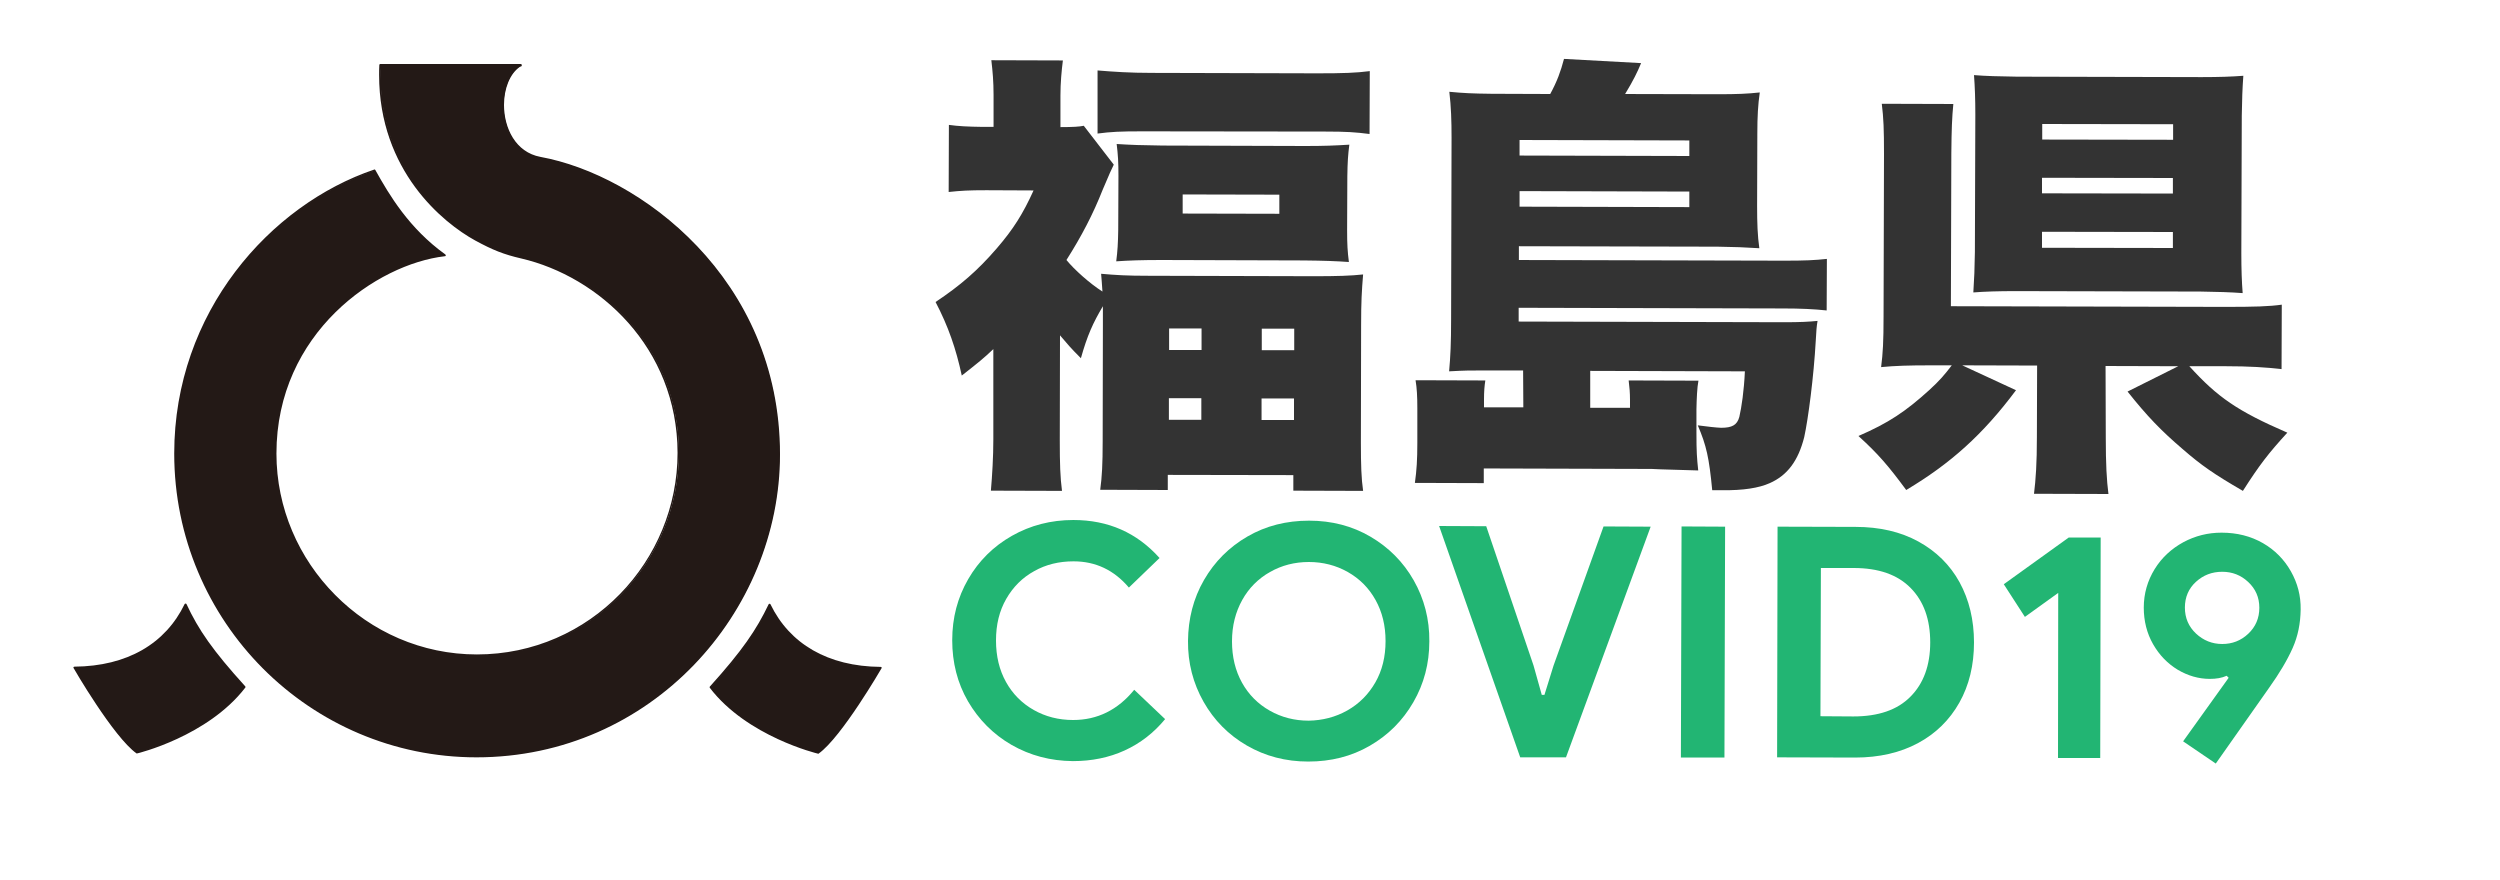 <?xml version="1.0" encoding="utf-8"?>
<!-- Generator: Adobe Illustrator 24.1.0, SVG Export Plug-In . SVG Version: 6.00 Build 0)  -->
<svg version="1.1" id="Layer_1" xmlns="http://www.w3.org/2000/svg" xmlns:xlink="http://www.w3.org/1999/xlink" x="0px" y="0px"
	 viewBox="0 0 1125 396" style="enable-background:new 0 0 1125 396;" xml:space="preserve">
<style type="text/css">
	.st0{fill:#22B573;}
	.st1{fill:#333333;}
	.st2{fill-rule:evenodd;clip-rule:evenodd;fill:#231916;}
	.st3{fill:#231916;}
</style>
<g>
	<path class="st0" d="M455.2,335.2c-8.3-4.8-14.8-11.4-19.6-19.6c-4.8-8.3-7.1-17.5-7.1-27.5c0-10.1,2.4-19.2,7.2-27.5
		s11.4-14.8,19.7-19.5s17.5-7.1,27.6-7.1c15.7,0,28.6,5.7,38.8,17.1l-13.8,13.3c-6.7-7.9-15-11.8-24.9-11.8
		c-6.5,0-12.4,1.4-17.7,4.4c-5.3,2.9-9.5,7.1-12.6,12.5s-4.6,11.6-4.6,18.7c0,7.1,1.5,13.3,4.5,18.7c3,5.4,7.2,9.6,12.5,12.6
		c5.3,3,11.2,4.5,17.7,4.5c10.9,0,20.1-4.5,27.5-13.6l13.9,13.2c-5.1,6.2-11.2,10.9-18.2,14.1s-14.8,4.8-23.3,4.8
		C472.7,342.4,463.6,340,455.2,335.2z"/>
	<path class="st0" d="M561.1,335.5c-8.3-4.8-14.8-11.4-19.5-19.7c-4.7-8.3-7.1-17.5-7-27.4s2.4-19.1,7.2-27.4
		c4.8-8.3,11.3-14.8,19.6-19.6s17.5-7.1,27.7-7.1s19.4,2.4,27.6,7.2s14.8,11.4,19.5,19.7c4.7,8.3,7.1,17.5,7,27.4
		c0,10-2.4,19.1-7.2,27.4c-4.8,8.3-11.3,14.8-19.6,19.6c-8.3,4.8-17.5,7.1-27.7,7.1C578.6,342.7,569.4,340.3,561.1,335.5z
		 M606.3,319.7c5.3-3,9.5-7.2,12.6-12.6s4.6-11.6,4.6-18.6S622,275.4,619,270c-3-5.4-7.2-9.6-12.5-12.6c-5.3-3-11.2-4.5-17.5-4.5
		c-6.4,0-12.2,1.5-17.5,4.5c-5.3,3-9.5,7.2-12.5,12.6s-4.6,11.6-4.6,18.6s1.5,13.2,4.5,18.6c3,5.4,7.2,9.6,12.5,12.6
		c5.3,3,11.1,4.5,17.5,4.5C595.1,324.2,601,322.7,606.3,319.7z"/>
	<path class="st0" d="M647.6,236.7l21.2,0.1l21.3,62.7l3.7,13.2h1.2l4.1-13.2l22.5-62.6l21.2,0.1l-38.1,103.8l-20.6,0L647.6,236.7z"
		/>
	<path class="st0" d="M756.7,236.9l19.6,0.1L776,340.9l-19.6,0L756.7,236.9z"/>
	<path class="st0" d="M799.9,237l35.1,0.1c10.8,0,20.3,2.2,28.3,6.6c8,4.4,14.2,10.5,18.5,18.3c4.3,7.9,6.5,16.9,6.5,27.1
		c0,10.2-2.2,19.3-6.6,27.1c-4.4,7.8-10.6,13.9-18.6,18.2c-8,4.3-17.5,6.5-28.3,6.5l-35.1-0.1L799.9,237z M834,322.4
		c11.2,0,19.8-2.9,25.7-8.9c5.9-5.9,8.9-14.1,8.9-24.4c0-10.4-2.9-18.5-8.8-24.5c-5.9-6-14.4-9-25.7-9l-14.7,0l-0.2,66.7L834,322.4z
		"/>
	<path class="st0" d="M926.2,266.8l-15,10.8l-9.5-14.7l29.2-21l14.4,0l-0.2,99.2l-19,0L926.2,266.8z"/>
	<path class="st0" d="M982.4,333.6l20.5-28.6l-0.9-0.9c-2.2,1-4.7,1.4-7.6,1.4c-5,0-9.8-1.4-14.4-4.1c-4.6-2.8-8.3-6.6-11.1-11.5
		c-2.8-4.9-4.2-10.4-4.2-16.5c0-6.3,1.7-12.1,4.9-17.3c3.2-5.2,7.6-9.2,12.9-12.1c5.4-2.9,11.1-4.3,17.2-4.3c7,0,13.2,1.6,18.6,4.7
		s9.6,7.4,12.6,12.7c3,5.3,4.5,11,4.4,17.2s-1.2,11.9-3.6,17.3c-2.4,5.4-5.9,11.3-10.6,17.9l-24,34.1L982.4,333.6z M1011.7,285.2
		c3.3-3.1,5-7,5-11.7c0-4.7-1.7-8.5-5-11.6c-3.3-3.1-7.2-4.6-11.7-4.6c-4.6,0-8.5,1.5-11.8,4.5c-3.3,3-5,6.9-5,11.6
		c0,4.7,1.7,8.6,5,11.7s7.3,4.7,11.8,4.7C1004.5,289.8,1008.4,288.3,1011.7,285.2z"/>
</g>
<g>
	<path class="st1" d="M447,157.1c-4.3,4.1-6.8,6.1-14.2,11.9c-2.6-12.1-6.1-22.2-11.8-33.1c11.1-7.4,18.9-14.1,27.6-24.2
		c7.4-8.6,11.7-15.4,16.5-26l-21.2-0.1c-7.8,0-11.5,0.2-17,0.8l0.1-30.2c4.3,0.6,8.4,0.8,15.2,0.9l4.9,0l0-14.4c0-6-0.4-10.5-1-15.6
		l32.2,0.1c-0.6,4.7-1.1,10.1-1.1,15.8l0,14.2c5.8,0,8.6-0.2,10.5-0.6l13.5,17.5c-1.4,2.9-1.7,3.5-5,11.3
		c-4.3,10.9-9.5,20.9-16.3,31.6c3.5,4.3,10.4,10.5,16.2,14.2c-0.2-4.1-0.4-4.7-0.6-8c6.8,0.6,11.5,0.9,21.6,0.9l74.3,0.2
		c10.3,0,16.6-0.2,22-0.8c-0.6,7.2-0.9,12.3-0.9,22.8l-0.1,52.8c0,10.3,0.2,16.2,1,21.8l-31.4-0.1l0-7l-56.5-0.1l0,6.8l-30.4-0.1
		c0.8-6,1.1-11.5,1.1-21.8l0.1-52.6c0-2.7,0-3.7,0-8.2c-4.5,7.6-7,13.1-9.9,23.4c-4.7-4.7-6.1-6.4-9.4-10.3l-0.1,47.4
		c0,10.3,0.2,16.6,1,22.6l-32-0.1c0.6-7,1.1-15.2,1.1-23.2L447,157.1z M493.9,31.7c7.2,0.6,14.6,1.1,24.4,1.1l74.5,0.2
		c11.7,0,17.5-0.2,23.6-1l-0.1,28.3c-6.2-0.8-10.3-1.1-20.1-1.1L514,59.1c-9.9,0-14,0.2-20.1,1L493.9,31.7z M503.3,79.2
		c0-6.4-0.2-9.4-0.8-14.4c6.2,0.4,11.5,0.6,20.7,0.7l64.3,0.2c8.4,0,13.3-0.2,19.7-0.6c-0.6,4.7-0.8,7.6-0.9,14.2l-0.1,24.2
		c0,6.6,0.2,9.7,0.8,14.4c-5.7-0.4-10.9-0.6-20.3-0.7l-63.9-0.2c-9,0-14.8,0.2-20.5,0.6c0.6-4.7,0.8-8,0.9-14.2L503.3,79.2z
		 M526,188.9l14.6,0l0-9.7l-14.6,0L526,188.9z M526.1,157.5l14.6,0l0-9.7l-14.6,0L526.1,157.5z M532.2,96.1l43.5,0.1l0-8.6
		l-43.5-0.1L532.2,96.1z M567.7,189l14.6,0l0-9.7l-14.6,0L567.7,189z M567.8,157.6l14.6,0l0-9.7l-14.6,0L567.8,157.6z"/>
	<path class="st1" d="M685.4,166.7l-17.5,0c-6.4,0-8.6,0-15.8,0.4c0.6-6.6,0.9-12.7,0.9-23.6l0.2-81.5c0-7.6-0.2-14-1-20.7
		c6.2,0.6,10.3,0.8,18.9,0.9l26.5,0.1c3.1-5.7,4.7-10.1,6.2-15.8l34.7,1.9c-1.7,4.1-3.5,7.8-7.2,13.9l41.7,0.1
		c8.8,0,13.3-0.2,18.9-0.8c-0.8,5.5-1.1,10.9-1.1,18.5l-0.1,32.7c0,7.6,0.2,13.3,1,18.9c-6.2-0.4-11.3-0.6-18.7-0.7l-89.5-0.2l0,6.2
		l119.5,0.3c9.2,0,13.6-0.2,19.1-0.8l-0.1,23.2c-5.5-0.6-11.7-0.9-19.7-0.9l-118.9-0.3l0,6.2l119.7,0.3c6.8,0,10.9-0.2,14.8-0.6
		c-0.4,2.3-0.6,4.7-0.8,8.8c-0.9,16.2-3.4,35.3-5.2,43.5c-2.7,10.7-7.6,17.2-15.5,20.7c-4.9,2.2-11.9,3.3-21.4,3.2
		c-1.2,0-2.5,0-4.5,0c-1.4-14.6-2.6-20.1-6.5-29.2c4.7,0.6,8,1,10.5,1.1c4.9,0,7.2-1.2,8.2-4.9c1-4.3,2.1-11.7,2.5-20.5l-69.6-0.2
		l0,16.6l17.9,0l0-3.5c0-3.3-0.2-5.5-0.6-8.8l31.4,0.1c-0.6,3.1-0.8,8-0.9,12.9l0,10.5c0,8.6,0.2,11.3,0.8,17c-7-0.2-7-0.2-16.8-0.5
		c-3.5-0.2-3.5-0.2-10.7-0.2l-69-0.2l0,6.6l-31-0.1c0.8-5.7,1.1-10.5,1.1-17.9l0-15.8c0-5.1-0.2-9-0.8-12.5l31.4,0.1
		c-0.4,2.5-0.6,5.1-0.6,8.6l0,3.5l17.7,0L685.4,166.7z M683.8,93l76.4,0.2l0-7L683.8,86L683.8,93z M760.2,70.2l0-7L683.8,63l0,7
		L760.2,70.2z"/>
	<path class="st1" d="M947.6,196.8c0,12.1,0.4,19.3,1.2,25.5l-33.5-0.1c0.8-6.4,1.3-13.8,1.3-25.5l0.1-32.2l-33.7-0.1l24.2,11.2
		c-15,20.1-29.5,33-49.4,44.9c-8.2-11.1-12.7-16.3-21.5-24.3c13.6-5.9,21.2-11,31.9-20.7c4.7-4.3,6.8-6.8,10.1-11.1l-9.2,0
		c-10.3,0-16.4,0.2-22.6,0.8c0.8-6.2,1.1-11.5,1.1-22.8l0.2-73.1c0-11.1-0.2-16.2-1-22.6l32.2,0.1c-0.6,6.2-0.8,11.3-0.9,22.2
		l-0.2,68.8l123.4,0.3c13.3,0,19.9-0.2,25.5-1l-0.1,29c-7-0.8-14.4-1.3-25.3-1.3l-16.2,0c12.7,14,21.7,20.2,44.1,29.9
		c-8.4,9.2-12.4,14.3-20,26.2c-13.1-7.6-18.7-11.5-27.1-18.8c-9.6-8.2-16-14.8-24.8-25.9l22.8-11.4l-32.7-0.1L947.6,196.8z
		 M1008.6,114c0,7.2,0.2,12.9,0.6,17.9c-5.1-0.4-11.7-0.6-18.9-0.7l-83.4-0.2c-7.4,0-14,0.2-18.9,0.6c0.4-6,0.6-10.9,0.7-18.1
		l0.2-62c0-6.8-0.2-12.5-0.6-17.7c4.9,0.4,11.1,0.6,19.3,0.7l83.2,0.2c7.8,0,13.6-0.2,18.7-0.6c-0.4,5.5-0.6,10.7-0.7,17.9
		L1008.6,114z M918.9,111.5l58.9,0.1l0-7.2l-58.9-0.1L918.9,111.5z M918.9,87l58.9,0.1l0-7L918.9,80L918.9,87z M919,62.8l58.9,0.1
		l0-7L919,55.8L919,62.8z"/>
</g>
<g>
	<g>
		<path class="st2" d="M33.4,300.5c23.9-0.2,41.3-10.5,50-28.4c5.5,11.6,11.8,21,26.5,37.2c-16.7,21.8-48.3,29.4-48.3,29.4
			C51.5,331.6,33.4,300.5,33.4,300.5z"/>
		<path class="st3" d="M61.4,339c-10.3-7.3-28.3-38.3-28.3-38.4l0,0l0.4-0.2l0,0.4l0-0.4l-0.4,0.2c-0.1-0.1-0.1-0.3,0-0.4l0,0
			c0.1-0.1,0.2-0.2,0.4-0.2l0,0c23.8-0.2,41-10.4,49.6-28.2l0,0c0.1-0.1,0.2-0.2,0.4-0.2l0,0c0.2,0,0.3,0.1,0.4,0.2l0,0
			c5.4,11.6,11.8,20.9,26.5,37.1l0,0c0.1,0.2,0.1,0.4,0,0.5l0,0c-16.9,22-48.5,29.6-48.5,29.6l0,0c0,0-0.1,0-0.1,0l0,0
			C61.5,339.1,61.4,339.1,61.4,339L61.4,339z M44.1,316.7c5.7,8.6,12.7,18,17.6,21.6l0,0c1.2-0.3,8.6-2.2,17.6-6.4l0,0
			c9.9-4.6,21.8-11.8,30-22.5l0,0c-14.2-15.7-20.6-25.1-26-36.3l0,0c-8.8,17.4-25.9,27.5-49.2,27.9l0,0
			C35.4,302.9,39.3,309.5,44.1,316.7L44.1,316.7z"/>
	</g>
	<g>
		<path class="st2" d="M168.5,76.7c6.3,11.3,15.3,26.3,31.6,38.1c-30.7,3.5-76.1,34.6-76.1,89.3c0,49.4,40.6,90.8,90.7,90.8
			c51.5,0,90.8-42.5,90.8-91.1c-0.1-47.7-35.7-79.8-70.7-87.9c-7.8-1.8-12.7-3.8-20.6-8.1c-14.8-8.1-45-32.8-42.9-78.6
			c21.2,0,42,0,63.2,0c0.1,0,0,0.4,0,0.4s-0.3,0.1-0.6,0.2c-11.5,7.7-10.2,37.7,9.4,41.2c44.3,8.1,107.4,54.4,107.4,133.5
			c0,70.7-57.6,135.9-136.2,135.9c-75,0-135.7-60.9-135.7-136.3C78.8,140.6,122,92.5,168.5,76.7z"/>
		<path class="st3" d="M118.3,300.8c-24.6-24.7-39.9-58.9-39.9-96.7l0,0c0-63.7,43.3-112,90-127.8l0,0c0.2-0.1,0.4,0,0.5,0.2l0,0
			c6.3,11.3,15.2,26.3,31.5,38l0,0c0.1,0.1,0.2,0.3,0.2,0.5l0,0c0,0.2-0.2,0.3-0.4,0.3l0,0c-30.5,3.5-75.8,34.4-75.8,88.8l0,0
			c0,24.6,10.1,47.2,26.4,63.6l0,0c16.3,16.5,38.9,26.8,63.8,26.8l0,0c25.6,0,48.2-10.6,64.4-27.2l0,0
			c16.2-16.6,25.9-39.3,25.9-63.5l0,0c-0.1-47.5-35.5-79.4-70.4-87.5l0,0c-7.8-1.8-12.8-3.8-20.7-8.1l0,0
			c-14.4-7.9-43.2-31.3-43.2-74.5l0,0c0-1.5,0-2.9,0.1-4.5l0,0c0-0.2,0.2-0.4,0.4-0.4l0,0c21.2,0,42,0,63.2,0l0,0
			c0.1,0,0.4,0.1,0.4,0.2l0,0c0.1,0.1,0.1,0.2,0.1,0.3l0,0c0,0.3-0.1,0.4-0.1,0.4l0,0c0,0.1-0.1,0.2-0.3,0.2l0,0
			c0,0-0.3,0.1-0.5,0.2l0,0c-4.5,3.1-7.1,9.9-7.1,17.1l0,0c0,10.3,5.1,21.3,16.4,23.4l0,0c44.4,8.1,107.8,54.5,107.8,133.9l0,0
			c0,70.9-57.8,136.3-136.6,136.3l0,0C177,340.8,142.9,325.5,118.3,300.8L118.3,300.8z M79.2,204.1c0,37.6,15.1,71.5,39.6,96.1l0,0
			c24.5,24.6,58.3,39.7,95.7,39.7l0,0c39.1,0,73.1-16.2,97.2-41.3l0,0c24.2-25.1,38.5-58.9,38.5-94.2l0,0c0-78.8-63-125-107.1-133
			l0,0c-11.8-2.2-17.1-13.6-17.1-24.2l0,0c0-7.3,2.5-14.2,7.2-17.6l0,0c-20.7,0-41,0-61.7,0l0,0c-0.1,1.4-0.1,2.7-0.1,4l0,0
			c0,42.8,28.6,65.9,42.8,73.7l0,0c7.8,4.3,12.6,6.2,20.4,8.1l0,0c35.2,8.2,70.9,40.4,71,88.3l0,0c0,24.4-9.9,47.3-26.2,64.1l0,0
			c-16.3,16.8-39.1,27.5-65,27.5l0,0c-50.4,0-91.1-41.6-91.1-91.3l0,0c0-54.3,44.6-85.4,75.4-89.6l0,0
			c-15.7-11.6-24.5-26.2-30.7-37.3l0,0C122.1,93.1,79.2,141,79.2,204.1L79.2,204.1z"/>
	</g>
	<g>
		<path class="st2" d="M396.2,300.5c-23.9-0.2-41.3-10.5-50-28.4c-5.5,11.6-11.8,21-26.5,37.2c16.7,21.8,48.3,29.4,48.3,29.4
			C378.1,331.6,396.2,300.5,396.2,300.5z"/>
		<path class="st3" d="M367.9,339.1c0,0-31.7-7.6-48.5-29.6l0,0c-0.1-0.2-0.1-0.4,0-0.5l0,0c14.7-16.3,21-25.6,26.5-37.1l0,0
			c0.1-0.2,0.2-0.2,0.4-0.2l0,0c0.2,0,0.3,0.1,0.4,0.2l0,0c8.6,17.8,25.8,28,49.6,28.2l0,0l0,0.4l0-0.4c0.2,0,0.3,0.1,0.4,0.2l0,0
			c0.1,0.1,0.1,0.3,0,0.4l0,0c0,0-18,31.1-28.3,38.4l0,0c-0.1,0-0.2,0.1-0.2,0.1l0,0C367.9,339.1,367.9,339.1,367.9,339.1
			L367.9,339.1z M350.3,331.8c9.1,4.2,16.4,6.1,17.6,6.4l0,0c4.9-3.6,11.9-13,17.6-21.6l0,0c4.8-7.2,8.7-13.8,9.9-15.8l0,0
			c-23.3-0.4-40.5-10.5-49.2-27.9l0,0c-5.4,11.2-11.8,20.5-26,36.3l0,0C328.5,320,340.4,327.2,350.3,331.8L350.3,331.8z"/>
	</g>
</g>
</svg>
